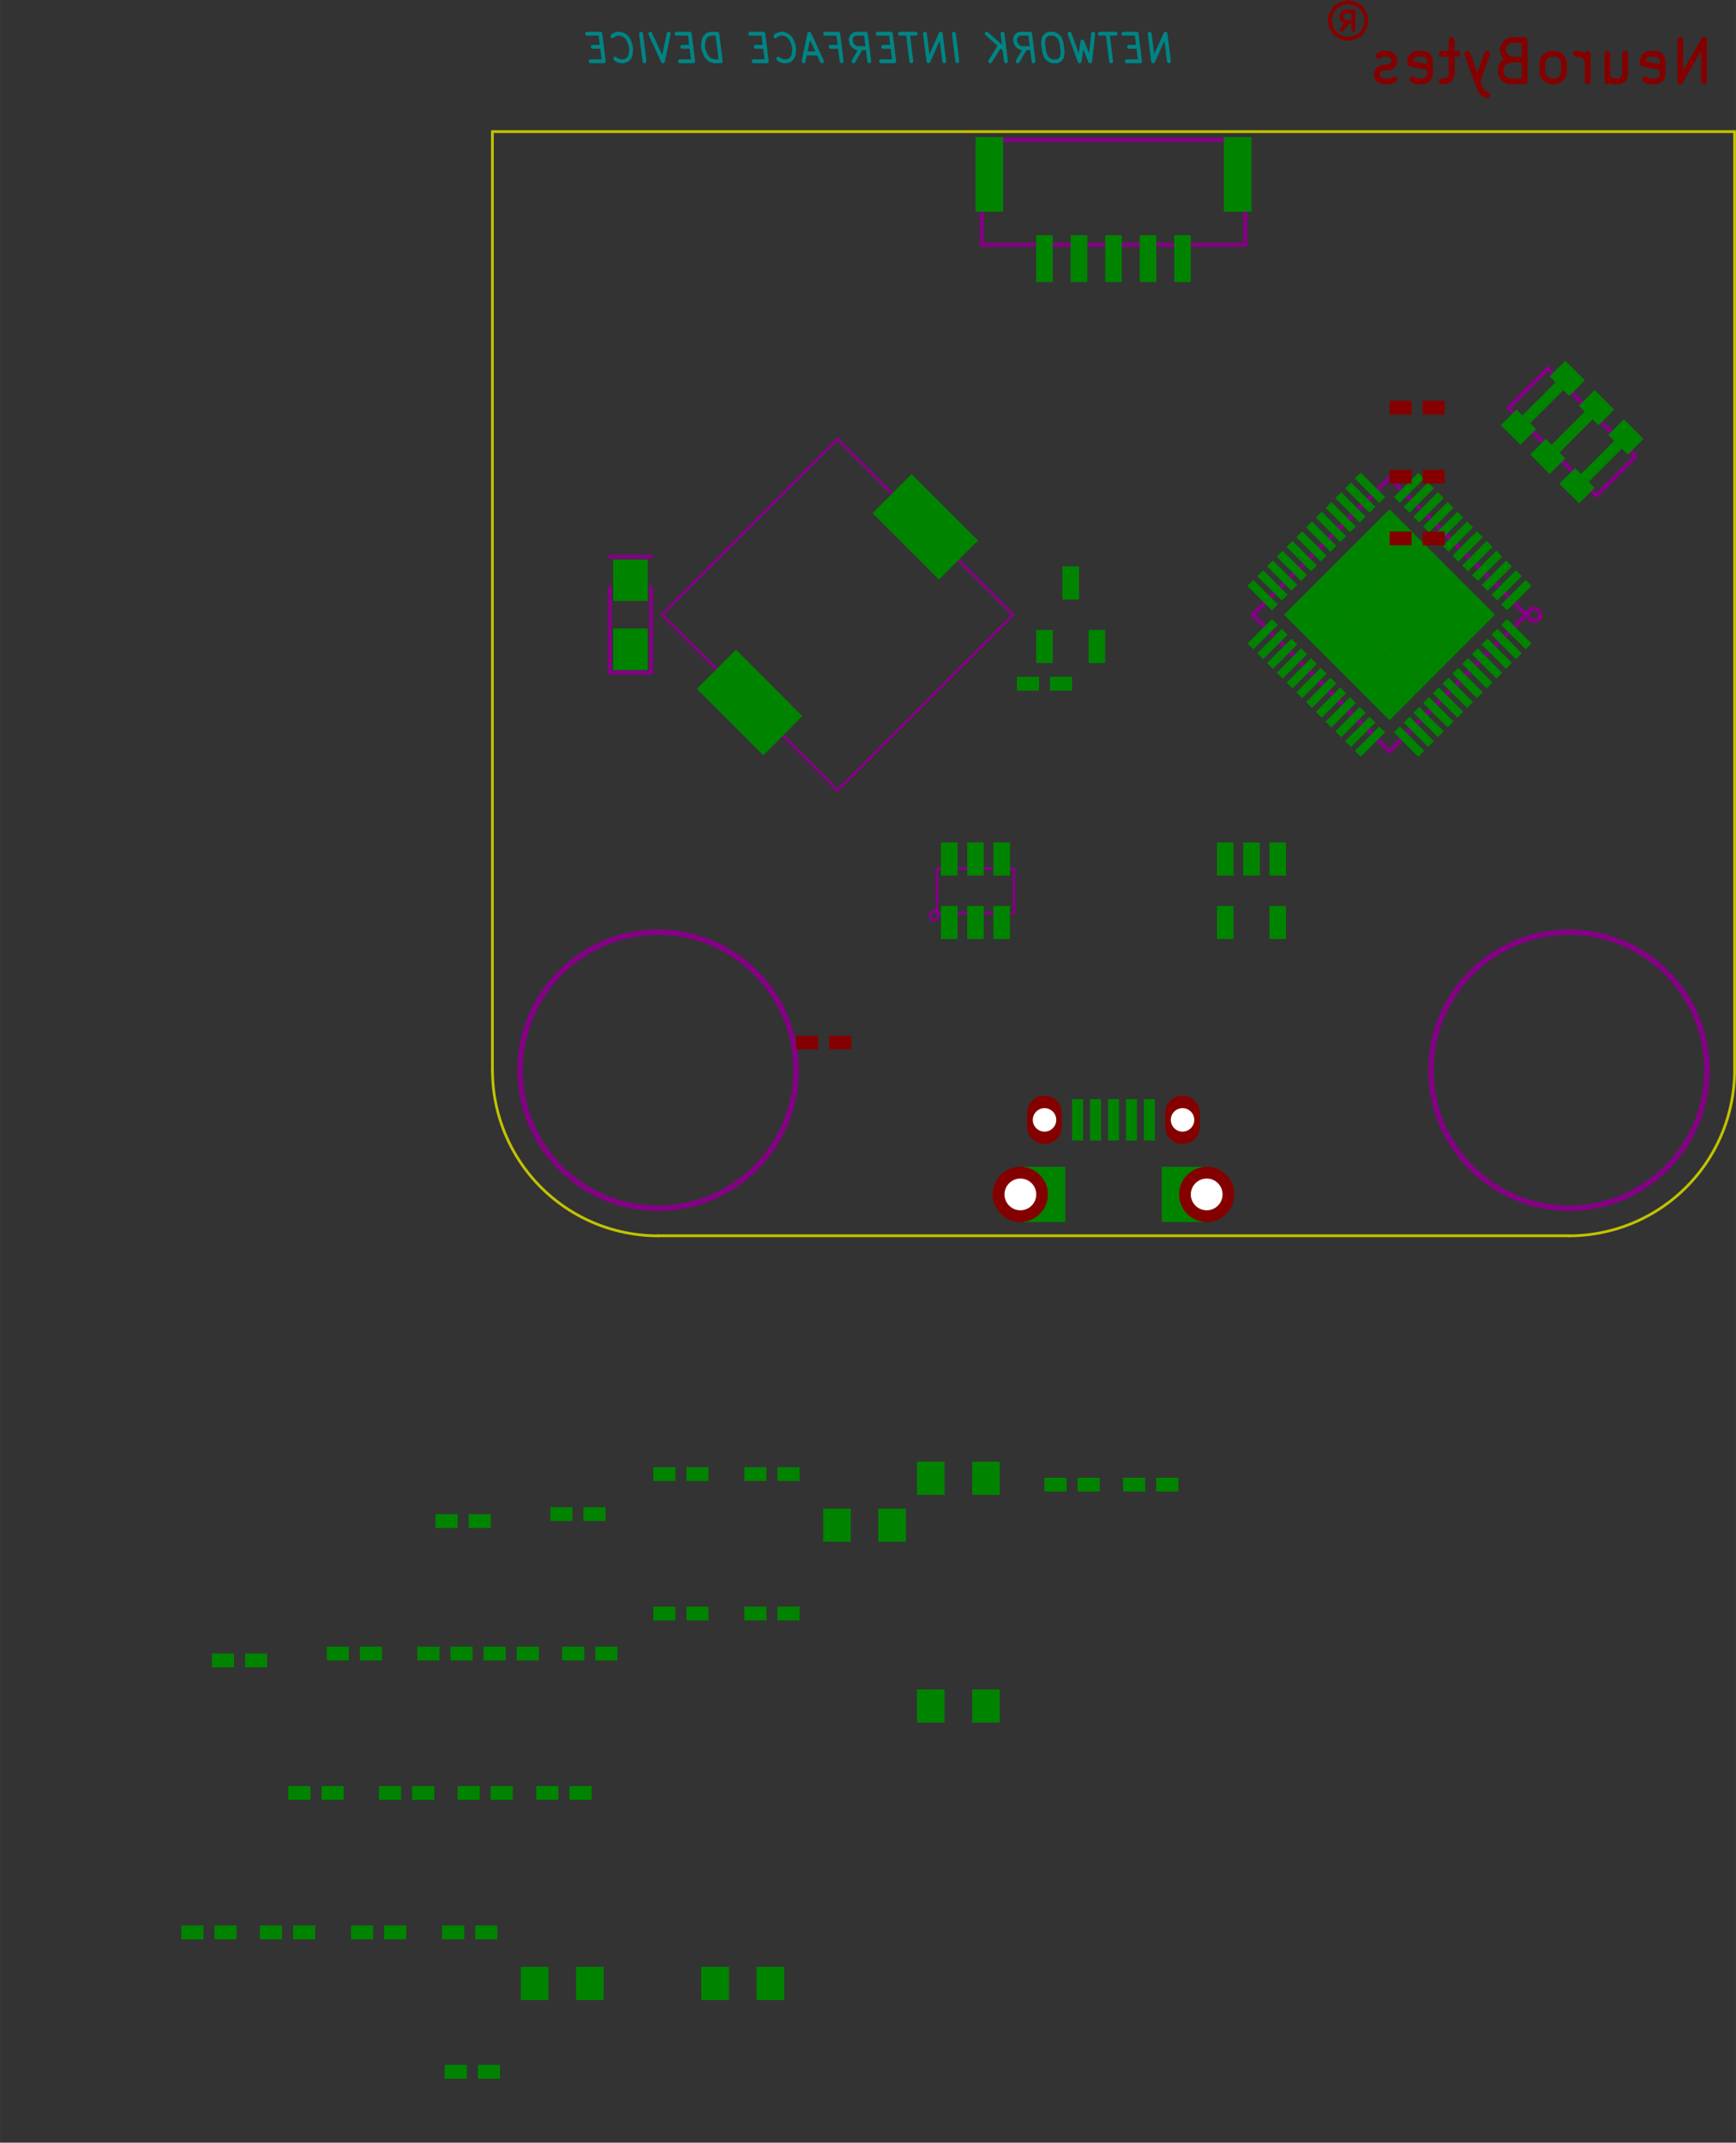 <?xml version="1.0" standalone="no"?>
 <!DOCTYPE svg PUBLIC "-//W3C//DTD SVG 1.1//EN" 
 "http://www.w3.org/Graphics/SVG/1.1/DTD/svg11.dtd"> 
<svg xmlns="http://www.w3.org/2000/svg" version="1.1" 
    width="6.289cm" height="7.762cm" viewBox="0 0 24760 30560 ">
<rect x="0" y="0" width="24760" height="30560" fill="#333333" stroke="none"/>
<title>SVG Picture created as NeuroBytes_NID-brd.svg date 2017/10/25 09:55:25 </title>
  <desc>Picture generated by PCBNEW </desc>
<g style="fill:#000000; fill-opacity:1;stroke:#000000; stroke-opacity:1;
stroke-linecap:round; stroke-linejoin:round; "
 transform="translate(0 0) scale(1 1)">
</g>
<g style="fill:#000000; fill-opacity:0.0; 
stroke:#000000; stroke-width:-0; stroke-opacity:1; 
stroke-linecap:round; stroke-linejoin:round;">
</g>
<g style="fill:#840084; fill-opacity:0.0; 
stroke:#840084; stroke-width:-0; stroke-opacity:1; 
stroke-linecap:round; stroke-linejoin:round;">
</g>
<g style="fill:#840084; fill-opacity:0.0; 
stroke:#840084; stroke-width:78.74; stroke-opacity:1; 
stroke-linecap:round; stroke-linejoin:round;">
<circle cx="9385.98" cy="15263.8" r="1968.5" /> 
<circle cx="22378.1" cy="15263.8" r="1968.5" /> 
</g>
<g style="fill:#840084; fill-opacity:0.0; 
stroke:#840084; stroke-width:59.055; stroke-opacity:1; 
stroke-linecap:round; stroke-linejoin:round;">
<path d="M14002 1996
L14002 3492
" />
<path d="M14002 3492
L17761 3492
" />
<path d="M17761 3492
L17761 1996
" />
<path d="M17761 1996
L14002 1996
" />
</g>
<g style="fill:#840084; fill-opacity:0.0; 
stroke:#840084; stroke-width:39.37; stroke-opacity:1; 
stroke-linecap:round; stroke-linejoin:round;">
<circle cx="13323" cy="13059.1" r="62.25" /> 
<path d="M14464 12389
L14464 13019
" />
<path d="M14464 13019
L13362 13019
" />
<path d="M13362 13019
L13362 12389
" />
<path d="M13362 12389
L14464 12389
" />
</g>
<g style="fill:#840084; fill-opacity:0.0; 
stroke:#840084; stroke-width:59.055; stroke-opacity:1; 
stroke-linecap:round; stroke-linejoin:round;">
<circle cx="21879.1" cy="8767.72" r="88.034" /> 
<path d="M17870 8767
L19819 6818
" />
<path d="M19819 10716
L17870 8767
" />
<path d="M21767 8767
L19819 10716
" />
<path d="M19819 6818
L21767 8767
" />
<path d="M23328 6510
L22075 5258
" />
<path d="M22771 7067
L23328 6510
" />
<path d="M21519 5814
L22771 7067
" />
<path d="M22075 5258
L21519 5814
" />
<path d="M8697 7940
L9287 7940
" />
<path d="M8697 8374
L8697 9594
" />
<path d="M8697 9594
L9287 9594
" />
<path d="M9287 9594
L9287 8374
" />
</g>
<g style="fill:#840084; fill-opacity:0.0; 
stroke:#840084; stroke-width:39.37; stroke-opacity:1; 
stroke-linecap:round; stroke-linejoin:round;">
<path d="M14450 8767
L11945 6262
" />
<path d="M11945 11273
L14450 8767
" />
<path d="M9439 8767
L11945 11273
" />
<path d="M11945 6262
L9439 8767
" />
</g>
<g style="fill:#000000; fill-opacity:0.0; 
stroke:#000000; stroke-width:39.37; stroke-opacity:1; 
stroke-linecap:round; stroke-linejoin:round;">
</g>
<g style="fill:#008400; fill-opacity:0.0; 
stroke:#008400; stroke-width:39.37; stroke-opacity:1; 
stroke-linecap:round; stroke-linejoin:round;">
</g>
<g style="fill:#008400; fill-opacity:0.0; 
stroke:#008400; stroke-width:0; stroke-opacity:1; 
stroke-linecap:round; stroke-linejoin:round;">
</g>
<g style="fill:#008400; fill-opacity:1.0; 
stroke:#008400; stroke-width:0; stroke-opacity:1; 
stroke-linecap:round; stroke-linejoin:round;">
<polyline style="fill-rule:evenodd;"
points="7685,23682
7685,23485
7370,23485
7370,23682
7685,23682
" /> 
<polyline style="fill-rule:evenodd;"
points="7212,23682
7212,23485
6897,23485
6897,23682
7212,23682
" /> 
<polyline style="fill-rule:evenodd;"
points="6999,21793
6999,21596
6684,21596
6684,21793
6999,21793
" /> 
<polyline style="fill-rule:evenodd;"
points="6527,21793
6527,21596
6212,21596
6212,21793
6527,21793
" /> 
<polyline style="fill-rule:evenodd;"
points="5448,23682
5448,23485
5133,23485
5133,23682
5448,23682
" /> 
<polyline style="fill-rule:evenodd;"
points="4976,23682
4976,23485
4661,23485
4661,23682
4976,23682
" /> 
<polyline style="fill-rule:evenodd;"
points="8637,21694
8637,21497
8322,21497
8322,21694
8637,21694
" /> 
<polyline style="fill-rule:evenodd;"
points="8165,21694
8165,21497
7850,21497
7850,21694
8165,21694
" /> 
<polyline style="fill-rule:evenodd;"
points="14259,21320
14259,20848
13866,20848
13866,21320
14259,21320
" /> 
<polyline style="fill-rule:evenodd;"
points="13472,21320
13472,20848
13078,20848
13078,21320
13472,21320
" /> 
<polyline style="fill-rule:evenodd;"
points="6740,23682
6740,23485
6425,23485
6425,23682
6740,23682
" /> 
<polyline style="fill-rule:evenodd;"
points="6267,23682
6267,23485
5952,23485
5952,23682
6267,23682
" /> 
<polyline style="fill-rule:evenodd;"
points="3374,27659
3374,27462
3059,27462
3059,27659
3374,27659
" /> 
<polyline style="fill-rule:evenodd;"
points="2901,27659
2901,27462
2586,27462
2586,27659
2901,27659
" /> 
<polyline style="fill-rule:evenodd;"
points="4901,25670
4901,25474
4586,25474
4586,25670
4901,25670
" /> 
<polyline style="fill-rule:evenodd;"
points="4428,25670
4428,25474
4113,25474
4113,25670
4428,25670
" /> 
<polyline style="fill-rule:evenodd;"
points="12921,21989
12921,21517
12527,21517
12527,21989
12921,21989
" /> 
<polyline style="fill-rule:evenodd;"
points="12134,21989
12134,21517
11740,21517
11740,21989
12134,21989
" /> 
<polyline style="fill-rule:evenodd;"
points="3810,23781
3810,23584
3495,23584
3495,23781
3810,23781
" /> 
<polyline style="fill-rule:evenodd;"
points="3338,23781
3338,23584
3023,23584
3023,23781
3338,23781
" /> 
<polyline style="fill-rule:evenodd;"
points="14259,24568
14259,24096
13866,24096
13866,24568
14259,24568
" /> 
<polyline style="fill-rule:evenodd;"
points="13472,24568
13472,24096
13078,24096
13078,24568
13472,24568
" /> 
<polyline style="fill-rule:evenodd;"
points="8610,28525
8610,28052
8216,28052
8216,28525
8610,28525
" /> 
<polyline style="fill-rule:evenodd;"
points="7822,28525
7822,28052
7429,28052
7429,28525
7822,28525
" /> 
<polyline style="fill-rule:evenodd;"
points="16000,4023
16000,3354
15763,3354
15763,4023
16000,4023
" /> 
<polyline style="fill-rule:evenodd;"
points="15508,4023
15508,3354
15271,3354
15271,4023
15508,4023
" /> 
<polyline style="fill-rule:evenodd;"
points="16492,4023
16492,3354
16256,3354
16256,4023
16492,4023
" /> 
<polyline style="fill-rule:evenodd;"
points="16984,4023
16984,3354
16748,3354
16748,4023
16984,4023
" /> 
<polyline style="fill-rule:evenodd;"
points="14307,3019
14307,1956
13913,1956
13913,3019
14307,3019
" /> 
<polyline style="fill-rule:evenodd;"
points="17850,3019
17850,1956
17456,1956
17456,3019
17850,3019
" /> 
<polyline style="fill-rule:evenodd;"
points="14779,4023
15015,4023
15015,3354
14779,3354
14779,4023
" /> 
</g>
<g style="fill:#840000; fill-opacity:1.0; 
stroke:#840000; stroke-width:0; stroke-opacity:1; 
stroke-linecap:round; stroke-linejoin:round;">
</g>
<g style="fill:#840000; fill-opacity:1.0; 
stroke:#840000; stroke-width:787.402; stroke-opacity:1; 
stroke-linecap:round; stroke-linejoin:round;">
</g>
<g style="fill:#840000; fill-opacity:0.0; 
stroke:#840000; stroke-width:787.402; stroke-opacity:1; 
stroke-linecap:round; stroke-linejoin:round;">
<path d="M17210 17035
L17210 17035
" />
<path d="M14553 17035
L14553 17035
" />
</g>
<g style="fill:#008400; fill-opacity:0.0; 
stroke:#008400; stroke-width:787.402; stroke-opacity:1; 
stroke-linecap:round; stroke-linejoin:round;">
</g>
<g style="fill:#008400; fill-opacity:0.0; 
stroke:#008400; stroke-width:0; stroke-opacity:1; 
stroke-linecap:round; stroke-linejoin:round;">
</g>
<g style="fill:#008400; fill-opacity:1.0; 
stroke:#008400; stroke-width:0; stroke-opacity:1; 
stroke-linecap:round; stroke-linejoin:round;">
<polyline style="fill-rule:evenodd;"
points="15291,15677
15291,16267
15448,16267
15448,15677
15291,15677
" /> 
<polyline style="fill-rule:evenodd;"
points="15547,15677
15547,16267
15704,16267
15704,15677
15547,15677
" /> 
<polyline style="fill-rule:evenodd;"
points="15803,15677
15803,16267
15960,16267
15960,15677
15803,15677
" /> 
<polyline style="fill-rule:evenodd;"
points="16059,15677
16059,16267
16216,16267
16216,15677
16059,15677
" /> 
<polyline style="fill-rule:evenodd;"
points="16315,15677
16315,16267
16472,16267
16472,15677
16315,15677
" /> 
</g>
<g style="fill:#840000; fill-opacity:1.0; 
stroke:#840000; stroke-width:0; stroke-opacity:1; 
stroke-linecap:round; stroke-linejoin:round;">
</g>
<g style="fill:#840000; fill-opacity:1.0; 
stroke:#840000; stroke-width:492.126; stroke-opacity:1; 
stroke-linecap:round; stroke-linejoin:round;">
</g>
<g style="fill:#840000; fill-opacity:0.0; 
stroke:#840000; stroke-width:492.126; stroke-opacity:1; 
stroke-linecap:round; stroke-linejoin:round;">
<path d="M16866 16070
L16866 15874
" />
<path d="M14897 16070
L14897 15874
" />
</g>
<g style="fill:#008400; fill-opacity:0.0; 
stroke:#008400; stroke-width:492.126; stroke-opacity:1; 
stroke-linecap:round; stroke-linejoin:round;">
</g>
<g style="fill:#008400; fill-opacity:0.0; 
stroke:#008400; stroke-width:0; stroke-opacity:1; 
stroke-linecap:round; stroke-linejoin:round;">
</g>
<g style="fill:#008400; fill-opacity:1.0; 
stroke:#008400; stroke-width:0; stroke-opacity:1; 
stroke-linecap:round; stroke-linejoin:round;">
<polyline style="fill-rule:evenodd;"
points="14602,16641
14602,17429
15193,17429
15193,16641
14602,16641
" /> 
<polyline style="fill-rule:evenodd;"
points="16571,16641
16571,17429
17161,17429
17161,16641
16571,16641
" /> 
<polyline style="fill-rule:evenodd;"
points="11184,28525
11184,28052
10790,28052
10790,28525
11184,28525
" /> 
<polyline style="fill-rule:evenodd;"
points="10396,28525
10396,28052
10002,28052
10002,28525
10396,28525
" /> 
<polyline style="fill-rule:evenodd;"
points="7131,29647
7131,29450
6816,29450
6816,29647
7131,29647
" /> 
<polyline style="fill-rule:evenodd;"
points="6658,29647
6658,29450
6343,29450
6343,29647
6658,29647
" /> 
<polyline style="fill-rule:evenodd;"
points="15685,21273
15685,21076
15370,21076
15370,21273
15685,21273
" /> 
<polyline style="fill-rule:evenodd;"
points="15212,21273
15212,21076
14897,21076
14897,21273
15212,21273
" /> 
<polyline style="fill-rule:evenodd;"
points="6193,25670
6193,25474
5878,25474
5878,25670
6193,25670
" /> 
<polyline style="fill-rule:evenodd;"
points="5720,25670
5720,25474
5405,25474
5405,25670
5720,25670
" /> 
<polyline style="fill-rule:evenodd;"
points="5794,27659
5794,27462
5479,27462
5479,27659
5794,27659
" /> 
<polyline style="fill-rule:evenodd;"
points="5322,27659
5322,27462
5007,27462
5007,27659
5322,27659
" /> 
<polyline style="fill-rule:evenodd;"
points="16806,21273
16806,21076
16491,21076
16491,21273
16806,21273
" /> 
<polyline style="fill-rule:evenodd;"
points="16333,21273
16333,21076
16018,21076
16018,21273
16333,21273
" /> 
<polyline style="fill-rule:evenodd;"
points="8437,25670
8437,25474
8122,25474
8122,25670
8437,25670
" /> 
<polyline style="fill-rule:evenodd;"
points="7964,25670
7964,25474
7649,25474
7649,25670
7964,25670
" /> 
<polyline style="fill-rule:evenodd;"
points="7314,25670
7314,25474
6999,25474
6999,25670
7314,25670
" /> 
<polyline style="fill-rule:evenodd;"
points="6841,25670
6841,25474
6526,25474
6526,25670
6841,25670
" /> 
<polyline style="fill-rule:evenodd;"
points="11404,23111
11404,22915
11089,22915
11089,23111
11404,23111
" /> 
<polyline style="fill-rule:evenodd;"
points="10932,23111
10932,22915
10617,22915
10617,23111
10932,23111
" /> 
<polyline style="fill-rule:evenodd;"
points="10105,23111
10105,22915
9790,22915
9790,23111
10105,23111
" /> 
<polyline style="fill-rule:evenodd;"
points="9633,23111
9633,22915
9318,22915
9318,23111
9633,23111
" /> 
<polyline style="fill-rule:evenodd;"
points="8806,23682
8806,23485
8491,23485
8491,23682
8806,23682
" /> 
<polyline style="fill-rule:evenodd;"
points="8333,23682
8333,23485
8018,23485
8018,23682
8333,23682
" /> 
<polyline style="fill-rule:evenodd;"
points="11404,21123
11404,20926
11089,20926
11089,21123
11404,21123
" /> 
<polyline style="fill-rule:evenodd;"
points="10932,21123
10932,20926
10617,20926
10617,21123
10932,21123
" /> 
<polyline style="fill-rule:evenodd;"
points="4495,27659
4495,27462
4180,27462
4180,27659
4495,27659
" /> 
<polyline style="fill-rule:evenodd;"
points="4022,27659
4022,27462
3707,27462
3707,27659
4022,27659
" /> 
<polyline style="fill-rule:evenodd;"
points="10105,21123
10105,20926
9790,20926
9790,21123
10105,21123
" /> 
<polyline style="fill-rule:evenodd;"
points="9633,21123
9633,20926
9318,20926
9318,21123
9633,21123
" /> 
<polyline style="fill-rule:evenodd;"
points="7093,27659
7093,27462
6778,27462
6778,27659
7093,27659
" /> 
<polyline style="fill-rule:evenodd;"
points="6621,27659
6621,27462
6306,27462
6306,27659
6621,27659
" /> 
<polyline style="fill-rule:evenodd;"
points="14031,12488
14031,12015
13795,12015
13795,12488
14031,12488
" /> 
<polyline style="fill-rule:evenodd;"
points="14031,13393
14031,12921
13795,12921
13795,13393
14031,13393
" /> 
<polyline style="fill-rule:evenodd;"
points="13657,13393
13657,12921
13421,12921
13421,13393
13657,13393
" /> 
<polyline style="fill-rule:evenodd;"
points="14405,13393
14405,12921
14169,12921
14169,13393
14405,13393
" /> 
<polyline style="fill-rule:evenodd;"
points="14405,12488
14405,12015
14169,12015
14169,12488
14405,12488
" /> 
<polyline style="fill-rule:evenodd;"
points="13657,12488
13657,12015
13421,12015
13421,12488
13657,12488
" /> 
<polyline style="fill-rule:evenodd;"
points="21496,8705
21844,8357
21760,8273
21412,8621
21496,8705
" /> 
<polyline style="fill-rule:evenodd;"
points="21357,8565
21705,8217
21621,8134
21273,8482
21357,8565
" /> 
<polyline style="fill-rule:evenodd;"
points="21217,8426
21565,8078
21482,7995
21134,8343
21217,8426
" /> 
<polyline style="fill-rule:evenodd;"
points="21078,8287
21426,7939
21343,7855
20995,8203
21078,8287
" /> 
<polyline style="fill-rule:evenodd;"
points="20939,8148
21287,7800
21204,7716
20856,8064
20939,8148
" /> 
<polyline style="fill-rule:evenodd;"
points="20800,8009
21148,7661
21064,7577
20716,7925
20800,8009
" /> 
<polyline style="fill-rule:evenodd;"
points="20661,7869
21009,7521
20925,7438
20577,7786
20661,7869
" /> 
<polyline style="fill-rule:evenodd;"
points="20521,7730
20869,7382
20786,7299
20438,7647
20521,7730
" /> 
<polyline style="fill-rule:evenodd;"
points="20382,7591
20730,7243
20647,7160
20299,7508
20382,7591
" /> 
<polyline style="fill-rule:evenodd;"
points="20243,7452
20591,7104
20508,7020
20160,7368
20243,7452
" /> 
<polyline style="fill-rule:evenodd;"
points="20104,7313
20452,6965
20368,6881
20020,7229
20104,7313
" /> 
<polyline style="fill-rule:evenodd;"
points="19965,7173
20313,6825
20229,6742
19881,7090
19965,7173
" /> 
<polyline style="fill-rule:evenodd;"
points="19756,7090
19408,6742
19324,6825
19672,7173
19756,7090
" /> 
<polyline style="fill-rule:evenodd;"
points="19617,7229
19269,6881
19185,6965
19533,7313
19617,7229
" /> 
<polyline style="fill-rule:evenodd;"
points="19478,7368
19130,7020
19046,7104
19394,7452
19478,7368
" /> 
<polyline style="fill-rule:evenodd;"
points="19338,7508
18990,7160
18907,7243
19255,7591
19338,7508
" /> 
<polyline style="fill-rule:evenodd;"
points="19199,7647
18851,7299
18768,7382
19116,7730
19199,7647
" /> 
<polyline style="fill-rule:evenodd;"
points="19060,7786
18712,7438
18628,7521
18976,7869
19060,7786
" /> 
<polyline style="fill-rule:evenodd;"
points="18921,7925
18573,7577
18489,7661
18837,8009
18921,7925
" /> 
<polyline style="fill-rule:evenodd;"
points="18782,8064
18434,7716
18350,7800
18698,8148
18782,8064
" /> 
<polyline style="fill-rule:evenodd;"
points="18642,8203
18294,7855
18211,7939
18559,8287
18642,8203
" /> 
<polyline style="fill-rule:evenodd;"
points="18503,8343
18155,7995
18072,8078
18420,8426
18503,8343
" /> 
<polyline style="fill-rule:evenodd;"
points="18364,8482
18016,8134
17932,8217
18280,8565
18364,8482
" /> 
<polyline style="fill-rule:evenodd;"
points="18225,8621
17877,8273
17793,8357
18141,8705
18225,8621
" /> 
<polyline style="fill-rule:evenodd;"
points="18141,8830
17793,9178
17877,9261
18225,8913
18141,8830
" /> 
<polyline style="fill-rule:evenodd;"
points="18280,8969
17932,9317
18016,9401
18364,9053
18280,8969
" /> 
<polyline style="fill-rule:evenodd;"
points="18420,9108
18072,9456
18155,9540
18503,9192
18420,9108
" /> 
<polyline style="fill-rule:evenodd;"
points="18559,9247
18211,9595
18294,9679
18642,9331
18559,9247
" /> 
<polyline style="fill-rule:evenodd;"
points="18698,9387
18350,9735
18434,9818
18782,9470
18698,9387
" /> 
<polyline style="fill-rule:evenodd;"
points="18837,9526
18489,9874
18573,9957
18921,9609
18837,9526
" /> 
<polyline style="fill-rule:evenodd;"
points="18976,9665
18628,10013
18712,10097
19060,9749
18976,9665
" /> 
<polyline style="fill-rule:evenodd;"
points="19116,9804
18768,10152
18851,10236
19199,9888
19116,9804
" /> 
<polyline style="fill-rule:evenodd;"
points="19255,9943
18907,10291
18990,10375
19338,10027
19255,9943
" /> 
<polyline style="fill-rule:evenodd;"
points="19394,10083
19046,10431
19130,10514
19478,10166
19394,10083
" /> 
<polyline style="fill-rule:evenodd;"
points="19533,10222
19185,10570
19269,10653
19617,10305
19533,10222
" /> 
<polyline style="fill-rule:evenodd;"
points="19672,10361
19324,10709
19408,10792
19756,10445
19672,10361
" /> 
<polyline style="fill-rule:evenodd;"
points="20313,10709
19965,10361
19881,10445
20229,10792
20313,10709
" /> 
<polyline style="fill-rule:evenodd;"
points="20452,10570
20104,10222
20020,10305
20368,10653
20452,10570
" /> 
<polyline style="fill-rule:evenodd;"
points="20591,10431
20243,10083
20160,10166
20508,10514
20591,10431
" /> 
<polyline style="fill-rule:evenodd;"
points="20730,10291
20382,9943
20299,10027
20647,10375
20730,10291
" /> 
<polyline style="fill-rule:evenodd;"
points="20869,10152
20521,9804
20438,9888
20786,10236
20869,10152
" /> 
<polyline style="fill-rule:evenodd;"
points="21009,10013
20661,9665
20577,9749
20925,10097
21009,10013
" /> 
<polyline style="fill-rule:evenodd;"
points="21148,9874
20800,9526
20716,9609
21064,9957
21148,9874
" /> 
<polyline style="fill-rule:evenodd;"
points="21287,9735
20939,9387
20856,9470
21204,9818
21287,9735
" /> 
<polyline style="fill-rule:evenodd;"
points="21426,9595
21078,9247
20995,9331
21343,9679
21426,9595
" /> 
<polyline style="fill-rule:evenodd;"
points="21565,9456
21217,9108
21134,9192
21482,9540
21565,9456
" /> 
<polyline style="fill-rule:evenodd;"
points="21705,9317
21357,8969
21273,9053
21621,9401
21705,9317
" /> 
<polyline style="fill-rule:evenodd;"
points="21844,9178
21496,8830
21412,8913
21760,9261
21844,9178
" /> 
<polyline style="fill-rule:evenodd;"
points="19819,8266
20320,7765
19819,7264
19317,7765
19819,8266
" /> 
<polyline style="fill-rule:evenodd;"
points="20821,9268
21322,8767
20821,8266
20320,8767
20821,9268
" /> 
<polyline style="fill-rule:evenodd;"
points="19819,10271
20320,9769
19819,9268
19317,9769
19819,10271
" /> 
<polyline style="fill-rule:evenodd;"
points="18816,9268
19317,8767
18816,8266
18315,8767
18816,9268
" /> 
<polyline style="fill-rule:evenodd;"
points="20320,8767
20821,8266
20320,7765
19819,8266
20320,8767
" /> 
<polyline style="fill-rule:evenodd;"
points="19819,9268
20320,8767
19819,8266
19317,8767
19819,9268
" /> 
<polyline style="fill-rule:evenodd;"
points="19317,8767
19819,8266
19317,7765
18816,8266
19317,8767
" /> 
<polyline style="fill-rule:evenodd;"
points="19317,9769
19819,9268
19317,8767
18816,9268
19317,9769
" /> 
<polyline style="fill-rule:evenodd;"
points="20320,9769
20821,9268
20320,8767
19819,9268
20320,9769
" /> 
<polyline style="fill-rule:evenodd;"
points="17732,12015
17732,12488
17968,12488
17968,12015
17732,12015
" /> 
<polyline style="fill-rule:evenodd;"
points="18106,12015
18106,12488
18342,12488
18342,12015
18106,12015
" /> 
<polyline style="fill-rule:evenodd;"
points="17358,12015
17358,12488
17594,12488
17594,12015
17358,12015
" /> 
<polyline style="fill-rule:evenodd;"
points="17358,12921
17358,13393
17594,13393
17594,12921
17358,12921
" /> 
<polyline style="fill-rule:evenodd;"
points="18106,12921
18106,13393
18342,13393
18342,12921
18106,12921
" /> 
<polyline style="fill-rule:evenodd;"
points="22660,6872
23133,6399
23022,6288
22549,6761
22660,6872
" /> 
<polyline style="fill-rule:evenodd;"
points="22242,6455
22716,5981
22604,5870
22131,6343
22242,6455
" /> 
<polyline style="fill-rule:evenodd;"
points="21825,6037
22298,5564
22187,5453
21713,5926
21825,6037
" /> 
<polyline style="fill-rule:evenodd;"
points="23217,6483
23439,6260
23161,5981
22938,6204
23217,6483
" /> 
<polyline style="fill-rule:evenodd;"
points="22799,6065
23022,5842
22743,5564
22521,5787
22799,6065
" /> 
<polyline style="fill-rule:evenodd;"
points="22382,5647
22604,5425
22326,5146
22103,5369
22382,5647
" /> 
<polyline style="fill-rule:evenodd;"
points="21686,6343
21908,6121
21630,5842
21407,6065
21686,6343
" /> 
<polyline style="fill-rule:evenodd;"
points="22103,6761
22326,6538
22048,6260
21825,6483
22103,6761
" /> 
<polyline style="fill-rule:evenodd;"
points="22521,7179
22743,6956
22465,6677
22242,6900
22521,7179
" /> 
<polyline style="fill-rule:evenodd;"
points="8746,8570
9238,8570
9238,7980
8746,7980
8746,8570
" /> 
<polyline style="fill-rule:evenodd;"
points="8746,9555
9238,9555
9238,8964
8746,8964
8746,9555
" /> 
<polyline style="fill-rule:evenodd;"
points="12446,7320
13392,8266
13949,7709
13002,6763
12446,7320
" /> 
<polyline style="fill-rule:evenodd;"
points="9940,9825
10887,10772
11443,10215
10497,9268
9940,9825
" /> 
<polyline style="fill-rule:evenodd;"
points="15153,8078
15153,8551
15389,8551
15389,8078
15153,8078
" /> 
<polyline style="fill-rule:evenodd;"
points="14779,8984
14779,9456
15015,9456
15015,8984
14779,8984
" /> 
<polyline style="fill-rule:evenodd;"
points="15527,8984
15527,9456
15763,9456
15763,8984
15527,8984
" /> 
<polyline style="fill-rule:evenodd;"
points="15291,9850
15291,9653
14976,9653
14976,9850
15291,9850
" /> 
<polyline style="fill-rule:evenodd;"
points="14819,9850
14819,9653
14504,9653
14504,9850
14819,9850
" /> 
</g>
<g style="fill:#FFFFFF; fill-opacity:1.0; 
stroke:#FFFFFF; stroke-width:0; stroke-opacity:1; 
stroke-linecap:round; stroke-linejoin:round;">
<circle cx="17210.8" cy="17035.4" r="226.378" /> 
</g>
<g style="fill:#FFFFFF; fill-opacity:1.0; 
stroke:#FFFFFF; stroke-width:39.37; stroke-opacity:1; 
stroke-linecap:round; stroke-linejoin:round;">
</g>
<g style="fill:#FFFFFF; fill-opacity:1.0; 
stroke:#FFFFFF; stroke-width:0; stroke-opacity:1; 
stroke-linecap:round; stroke-linejoin:round;">
<circle cx="14553.3" cy="17035.4" r="226.378" /> 
</g>
<g style="fill:#FFFFFF; fill-opacity:1.0; 
stroke:#FFFFFF; stroke-width:39.37; stroke-opacity:1; 
stroke-linecap:round; stroke-linejoin:round;">
</g>
<g style="fill:#FFFFFF; fill-opacity:1.0; 
stroke:#FFFFFF; stroke-width:0; stroke-opacity:1; 
stroke-linecap:round; stroke-linejoin:round;">
<circle cx="16866.3" cy="15972.4" r="167.323" /> 
</g>
<g style="fill:#FFFFFF; fill-opacity:1.0; 
stroke:#FFFFFF; stroke-width:39.37; stroke-opacity:1; 
stroke-linecap:round; stroke-linejoin:round;">
</g>
<g style="fill:#FFFFFF; fill-opacity:1.0; 
stroke:#FFFFFF; stroke-width:0; stroke-opacity:1; 
stroke-linecap:round; stroke-linejoin:round;">
<circle cx="14897.8" cy="15972.4" r="167.323" /> 
</g>
<g style="fill:#FFFFFF; fill-opacity:1.0; 
stroke:#FFFFFF; stroke-width:39.37; stroke-opacity:1; 
stroke-linecap:round; stroke-linejoin:round;">
</g>
<g style="fill:#000000; fill-opacity:1.0; 
stroke:#000000; stroke-width:39.37; stroke-opacity:1; 
stroke-linecap:round; stroke-linejoin:round;">
</g>
<g style="fill:#840000; fill-opacity:1.0; 
stroke:#840000; stroke-width:39.37; stroke-opacity:1; 
stroke-linecap:round; stroke-linejoin:round;">
</g>
<g style="fill:#840000; fill-opacity:0.0; 
stroke:#840000; stroke-width:39.37; stroke-opacity:1; 
stroke-linecap:round; stroke-linejoin:round;">
</g>
<g style="fill:#840000; fill-opacity:0.0; 
stroke:#840000; stroke-width:82.677; stroke-opacity:1; 
stroke-linecap:round; stroke-linejoin:round;">
<path d="M24304 1160
L24304 570
L23966 1160
L23966 570
" />
<path d="M23460 1132
L23517 1160
L23629 1160
L23685 1132
L23713 1076
L23713 851
L23685 795
L23629 767
L23517 767
L23460 795
L23432 851
L23432 907
L23713 964
" />
<path d="M22926 767
L22926 1160
" />
<path d="M23179 767
L23179 1076
L23151 1132
L23095 1160
L23010 1160
L22954 1132
L22926 1104
" />
<path d="M22645 1160
L22645 767
" />
<path d="M22645 879
L22617 823
L22589 795
L22532 767
L22476 767
" />
<path d="M22195 1160
L22251 1132
L22279 1104
L22307 1048
L22307 879
L22279 823
L22251 795
L22195 767
L22110 767
L22054 795
L22026 823
L21998 879
L21998 1048
L22026 1104
L22054 1132
L22110 1160
L22195 1160
" />
<path d="M21548 851
L21464 879
L21436 907
L21407 964
L21407 1048
L21436 1104
L21464 1132
L21520 1160
L21745 1160
L21745 570
L21548 570
L21492 598
L21464 626
L21436 682
L21436 739
L21464 795
L21492 823
L21548 851
L21745 851
" />
<path d="M21211 767
L21070 1160
" />
<path d="M20929 767
L21070 1160
L21126 1301
L21154 1329
L21211 1357
" />
<path d="M20789 767
L20564 767
" />
<path d="M20704 570
L20704 1076
L20676 1132
L20620 1160
L20564 1160
" />
<path d="M20142 1132
L20198 1160
L20311 1160
L20367 1132
L20395 1076
L20395 851
L20367 795
L20311 767
L20198 767
L20142 795
L20114 851
L20114 907
L20395 964
" />
<path d="M19889 1132
L19833 1160
L19720 1160
L19664 1132
L19636 1076
L19636 1048
L19664 992
L19720 964
L19804 964
L19861 935
L19889 879
L19889 851
L19861 795
L19804 767
L19720 767
L19664 795
" />
</g>
<g style="fill:#840000; fill-opacity:0.0; 
stroke:#840000; stroke-width:55.118; stroke-opacity:1; 
stroke-linecap:round; stroke-linejoin:round;">
<path d="M19134 425
L19228 312
" />
<path d="M19303 425
L19303 162
L19191 162
L19153 181
L19134 218
L19134 256
L19153 293
L19191 312
L19303 312
" />
<path d="M19228 31
L19322 50
L19415 106
L19472 200
L19490 293
L19472 387
L19415 481
L19322 537
L19228 556
L19134 537
L19041 481
L18984 387
L18966 293
L18984 200
L19041 106
L19134 50
L19228 31
" />
</g>
<g style="fill:#840000; fill-opacity:0.0; 
stroke:#840000; stroke-width:0; stroke-opacity:1; 
stroke-linecap:round; stroke-linejoin:round;">
</g>
<g style="fill:#840000; fill-opacity:1.0; 
stroke:#840000; stroke-width:0; stroke-opacity:1; 
stroke-linecap:round; stroke-linejoin:round;">
<polyline style="fill-rule:evenodd;"
points="12141,14968
12141,14771
11826,14771
11826,14968
12141,14968
" /> 
<polyline style="fill-rule:evenodd;"
points="11669,14968
11669,14771
11354,14771
11354,14968
11669,14968
" /> 
<polyline style="fill-rule:evenodd;"
points="20606,7778
20606,7581
20291,7581
20291,7778
20606,7778
" /> 
<polyline style="fill-rule:evenodd;"
points="20134,7778
20134,7581
19819,7581
19819,7778
20134,7778
" /> 
<polyline style="fill-rule:evenodd;"
points="20606,6897
20606,6700
20291,6700
20291,6897
20606,6897
" /> 
<polyline style="fill-rule:evenodd;"
points="20134,6897
20134,6700
19819,6700
19819,6897
20134,6897
" /> 
<polyline style="fill-rule:evenodd;"
points="20606,5913
20606,5716
20291,5716
20291,5913
20606,5913
" /> 
<polyline style="fill-rule:evenodd;"
points="20134,5913
20134,5716
19819,5716
19819,5913
20134,5913
" /> 
</g>
<g style="fill:#840000; fill-opacity:1.0; 
stroke:#840000; stroke-width:787.402; stroke-opacity:1; 
stroke-linecap:round; stroke-linejoin:round;">
</g>
<g style="fill:#840000; fill-opacity:0.0; 
stroke:#840000; stroke-width:787.402; stroke-opacity:1; 
stroke-linecap:round; stroke-linejoin:round;">
<path d="M17210 17035
L17210 17035
" />
<path d="M14553 17035
L14553 17035
" />
</g>
<g style="fill:#840000; fill-opacity:0.0; 
stroke:#840000; stroke-width:492.126; stroke-opacity:1; 
stroke-linecap:round; stroke-linejoin:round;">
<path d="M16866 16070
L16866 15874
" />
<path d="M14897 16070
L14897 15874
" />
</g>
<g style="fill:#FFFFFF; fill-opacity:0.0; 
stroke:#FFFFFF; stroke-width:492.126; stroke-opacity:1; 
stroke-linecap:round; stroke-linejoin:round;">
</g>
<g style="fill:#FFFFFF; fill-opacity:1.0; 
stroke:#FFFFFF; stroke-width:0; stroke-opacity:1; 
stroke-linecap:round; stroke-linejoin:round;">
<circle cx="17210.8" cy="17035.4" r="226.378" /> 
</g>
<g style="fill:#FFFFFF; fill-opacity:1.0; 
stroke:#FFFFFF; stroke-width:39.37; stroke-opacity:1; 
stroke-linecap:round; stroke-linejoin:round;">
</g>
<g style="fill:#FFFFFF; fill-opacity:1.0; 
stroke:#FFFFFF; stroke-width:0; stroke-opacity:1; 
stroke-linecap:round; stroke-linejoin:round;">
<circle cx="14553.3" cy="17035.4" r="226.378" /> 
</g>
<g style="fill:#FFFFFF; fill-opacity:1.0; 
stroke:#FFFFFF; stroke-width:39.37; stroke-opacity:1; 
stroke-linecap:round; stroke-linejoin:round;">
</g>
<g style="fill:#FFFFFF; fill-opacity:1.0; 
stroke:#FFFFFF; stroke-width:0; stroke-opacity:1; 
stroke-linecap:round; stroke-linejoin:round;">
<circle cx="16866.3" cy="15972.4" r="167.323" /> 
</g>
<g style="fill:#FFFFFF; fill-opacity:1.0; 
stroke:#FFFFFF; stroke-width:39.37; stroke-opacity:1; 
stroke-linecap:round; stroke-linejoin:round;">
</g>
<g style="fill:#FFFFFF; fill-opacity:1.0; 
stroke:#FFFFFF; stroke-width:0; stroke-opacity:1; 
stroke-linecap:round; stroke-linejoin:round;">
<circle cx="14897.8" cy="15972.4" r="167.323" /> 
</g>
<g style="fill:#FFFFFF; fill-opacity:1.0; 
stroke:#FFFFFF; stroke-width:39.37; stroke-opacity:1; 
stroke-linecap:round; stroke-linejoin:round;">
</g>
<g style="fill:#000000; fill-opacity:1.0; 
stroke:#000000; stroke-width:39.37; stroke-opacity:1; 
stroke-linecap:round; stroke-linejoin:round;">
</g>
<g style="fill:#008484; fill-opacity:1.0; 
stroke:#008484; stroke-width:39.37; stroke-opacity:1; 
stroke-linecap:round; stroke-linejoin:round;">
</g>
<g style="fill:#008484; fill-opacity:0.0; 
stroke:#008484; stroke-width:39.37; stroke-opacity:1; 
stroke-linecap:round; stroke-linejoin:round;">
</g>
<g style="fill:#008484; fill-opacity:0.0; 
stroke:#008484; stroke-width:55.118; stroke-opacity:1; 
stroke-linecap:round; stroke-linejoin:round;">
<path d="M16672 874
L16623 481
L16447 874
L16398 481
" />
<path d="M16234 668
L16103 668
" />
<path d="M16073 874
L16260 874
L16211 481
L16023 481
" />
<path d="M15911 481
L15686 481
" />
<path d="M15848 874
L15798 481
" />
<path d="M15592 481
L15548 874
L15437 593
L15398 874
L15255 481
" />
<path d="M15030 481
L14955 481
L14920 500
L14887 537
L14877 612
L14894 743
L14922 818
L14964 856
L15004 874
L15079 874
L15114 856
L15147 818
L15156 743
L15140 612
L15112 537
L15070 500
L15030 481
" />
<path d="M14516 874
L14624 687
" />
<path d="M14741 874
L14692 481
L14542 481
L14507 500
L14491 518
L14477 556
L14484 612
L14507 649
L14528 668
L14568 687
L14718 687
" />
<path d="M14348 874
L14299 481
" />
<path d="M14123 874
L14263 649
" />
<path d="M14074 481
L14327 706
" />
<path d="M13654 874
L13605 481
" />
<path d="M13467 874
L13417 481
L13242 874
L13192 481
" />
<path d="M13061 481
L12836 481
" />
<path d="M12998 874
L12949 481
" />
<path d="M12728 668
L12597 668
" />
<path d="M12567 874
L12754 874
L12705 481
L12518 481
" />
<path d="M12173 874
L12281 687
" />
<path d="M12398 874
L12349 481
L12199 481
L12164 500
L12147 518
L12133 556
L12140 612
L12164 649
L12185 668
L12225 687
L12375 687
" />
<path d="M11847 668
L11979 668
" />
<path d="M12004 874
L11955 481
L11768 481
" />
<path d="M11672 762
L11484 762
" />
<path d="M11723 874
L11543 481
L11461 874
" />
<path d="M11100 837
L11121 856
L11179 874
L11217 874
L11271 856
L11304 818
L11318 781
L11327 706
L11320 649
L11292 574
L11268 537
L11226 500
L11168 481
L11130 481
L11076 500
L11060 518
" />
<path d="M10910 668
L10779 668
" />
<path d="M10748 874
L10936 874
L10886 481
L10699 481
" />
<path d="M10280 874
L10230 481
L10137 481
L10083 500
L10050 537
L10036 574
L10026 649
L10033 706
L10062 781
L10085 818
L10127 856
L10186 874
L10280 874
" />
<path d="M9860 668
L9729 668
" />
<path d="M9698 874
L9886 874
L9837 481
L9649 481
" />
<path d="M9537 481
L9455 874
L9274 481
" />
<path d="M9192 874
L9143 481
" />
<path d="M8775 837
L8796 856
L8855 874
L8892 874
L8946 856
L8979 818
L8993 781
L9002 706
L8995 649
L8967 574
L8944 537
L8902 500
L8843 481
L8805 481
L8752 500
L8735 518
" />
<path d="M8585 668
L8454 668
" />
<path d="M8423 874
L8611 874
L8562 481
L8374 481
" />
</g>
<g style="fill:#000000; fill-opacity:0.0; 
stroke:#000000; stroke-width:55.118; stroke-opacity:1; 
stroke-linecap:round; stroke-linejoin:round;">
</g>
<g style="fill:#C2C200; fill-opacity:0.0; 
stroke:#C2C200; stroke-width:55.118; stroke-opacity:1; 
stroke-linecap:round; stroke-linejoin:round;">
</g>
<g style="fill:#C2C200; fill-opacity:0.0; 
stroke:#C2C200; stroke-width:39.37; stroke-opacity:1; 
stroke-linecap:round; stroke-linejoin:round;">
<path d="M24740 1877
L24740 15263
" />
<path d="M7023 1877
L24740 1877
" />
<path d="M7023 15263
L7023 1877
" />
<path d="M7023.78 15263.8 A2362.2 2362.2 0.0 0 0 9385.98 17626 " />
<path d="M22378.1 17626 A2362.2 2362.2 0.0 0 0 24740.3 15263.8 " />
<path d="M9385 17625
L22378 17625
" />
</g> 
</svg>
